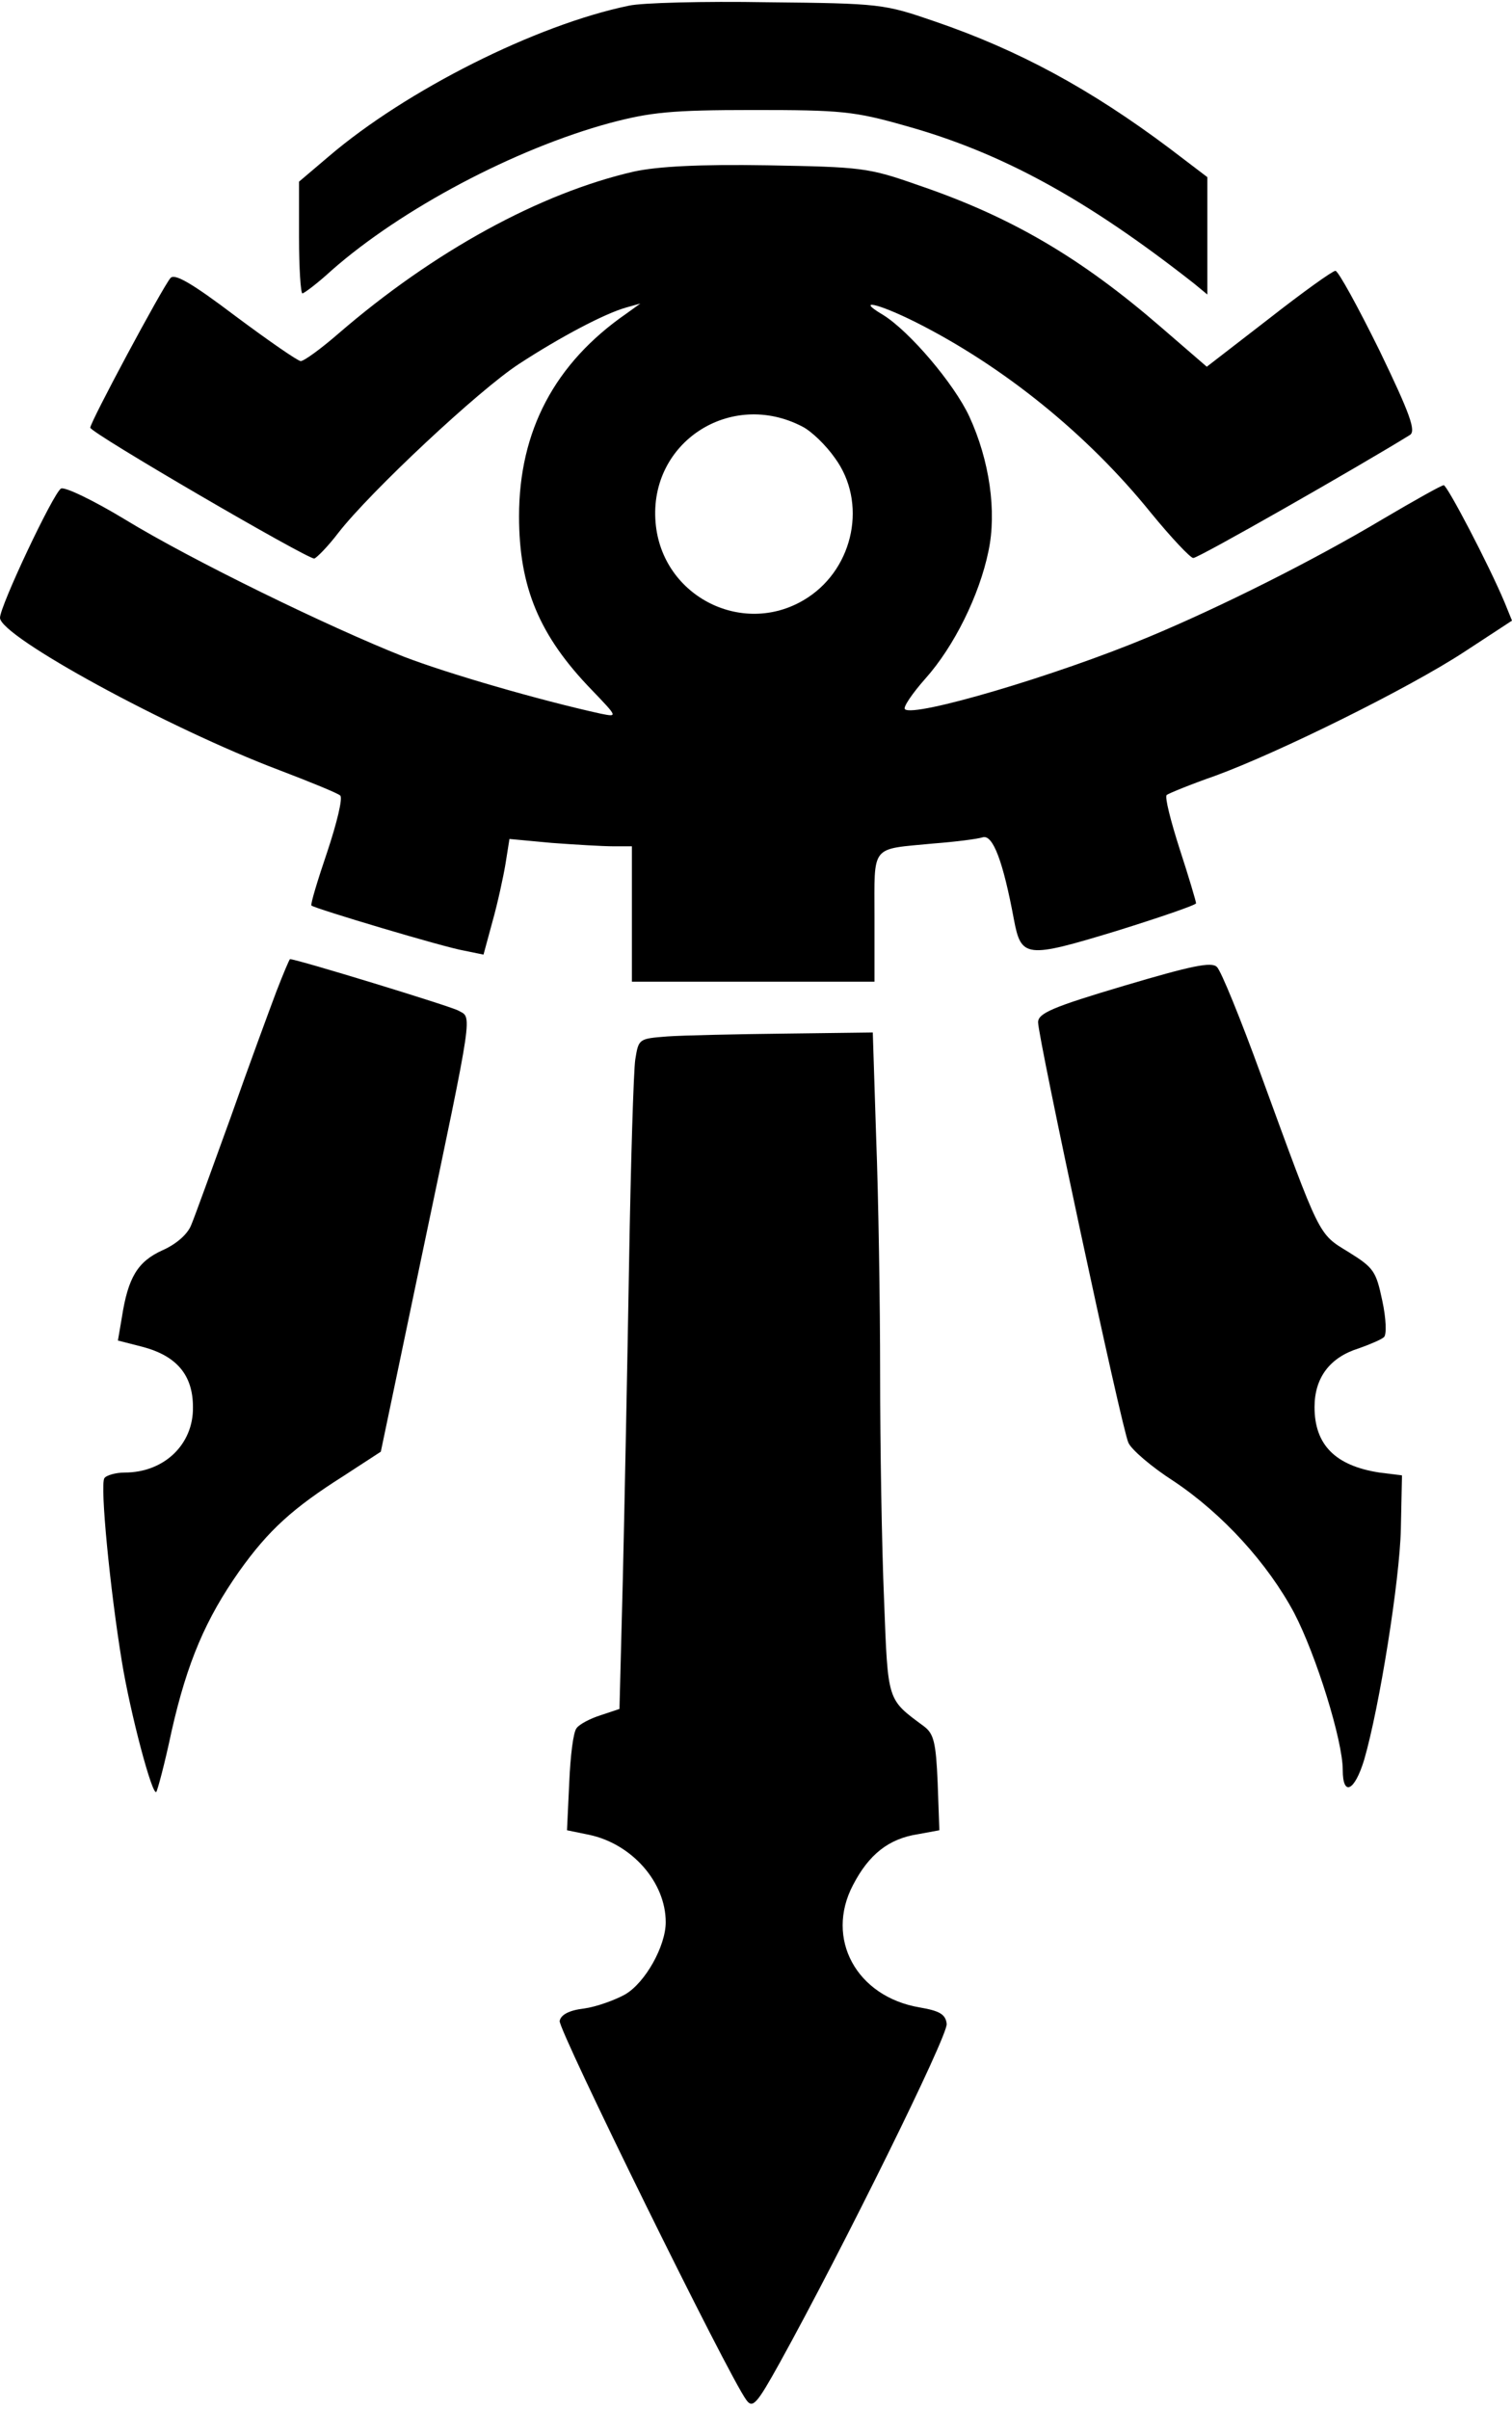 <?xml version="1.0" standalone="no"?>
<!DOCTYPE svg PUBLIC "-//W3C//DTD SVG 20010904//EN"
 "http://www.w3.org/TR/2001/REC-SVG-20010904/DTD/svg10.dtd">
<svg version="1.0" xmlns="http://www.w3.org/2000/svg"
 width="268pt" height="427pt" viewBox="0 0 268 427"
 preserveAspectRatio="xMidYMid meet">

<g transform="translate(0,427) scale(0.1,-0.1)"
fill="#000000" stroke="none">
<path d="M1115 4260 c-165 -34 -395 -150 -532 -267 l-53 -45 0 -99 c0 -54 3
-99 6 -99 3 0 27 18 52 41 124 109 324 215 493 261 72 19 108 23 254 23 155 0
179 -2 270 -28 169 -47 320 -129 512 -280 l23 -19 0 104 0 104 -67 51 c-140
105 -267 174 -416 225 -90 31 -96 32 -297 34 -113 2 -223 -1 -245 -6z"/>
<path d="M1124 3966 c-166 -38 -355 -141 -525 -288 -30 -26 -60 -48 -66 -48
-5 0 -57 36 -116 80 -78 59 -108 76 -115 67 -15 -18 -142 -255 -142 -265 0 -9
383 -232 397 -232 4 1 24 21 43 46 56 72 249 253 320 299 72 47 151 89 190
100 l25 7 -25 -18 c-127 -88 -190 -208 -190 -359 0 -126 36 -212 129 -308 46
-48 46 -48 16 -42 -109 24 -271 71 -349 101 -134 53 -376 171 -494 243 -56 34
-108 59 -114 55 -14 -9 -108 -208 -108 -229 0 -33 299 -196 495 -270 55 -21
104 -41 108 -45 5 -4 -6 -49 -23 -100 -17 -50 -30 -93 -28 -95 5 -5 235 -74
271 -80 l34 -7 16 59 c9 32 19 78 23 102 l7 44 75 -7 c41 -3 90 -6 109 -6 l33
0 0 -120 0 -120 215 0 215 0 0 114 c0 131 -8 120 105 131 39 3 78 8 87 11 18
5 36 -43 55 -145 13 -69 21 -70 182 -21 77 24 141 46 141 49 0 3 -13 47 -29
96 -16 50 -27 93 -23 96 4 3 43 19 86 34 112 41 343 155 442 220 l84 55 -13
32 c-29 69 -102 208 -108 208 -4 0 -52 -27 -108 -60 -124 -74 -288 -156 -415
-209 -165 -69 -417 -143 -432 -128 -4 3 13 28 36 54 51 57 96 148 112 226 15
70 2 161 -34 239 -27 58 -106 151 -153 180 -49 29 -10 21 58 -13 155 -78 304
-198 417 -338 36 -44 70 -80 75 -80 8 -1 295 163 384 218 11 7 1 36 -54 150
-38 77 -73 141 -78 141 -5 0 -58 -38 -118 -85 l-110 -85 -81 70 c-142 123
-266 196 -431 252 -88 31 -100 32 -267 35 -121 2 -194 -2 -236 -11z m298 -452
c16 -8 42 -33 58 -56 57 -78 34 -193 -48 -247 -111 -73 -259 0 -270 133 -12
142 133 236 260 170z"/>
<path d="M490 2513 c-12 -32 -49 -132 -81 -223 -33 -91 -64 -177 -70 -191 -6
-16 -26 -34 -51 -45 -44 -20 -61 -48 -72 -119 l-7 -41 43 -11 c61 -16 90 -50
90 -107 1 -66 -51 -116 -121 -116 -16 0 -33 -5 -36 -10 -8 -12 10 -197 31
-325 15 -92 54 -239 61 -231 2 2 15 50 27 107 28 124 61 200 120 284 52 73 95
112 185 169 l66 43 73 349 c93 443 89 419 64 433 -15 8 -286 91 -298 91 -1 0
-12 -26 -24 -57z"/>
<path d="M1993 2523 c-128 -38 -153 -49 -153 -65 0 -27 148 -719 160 -745 5
-12 41 -43 80 -68 87 -58 167 -146 214 -234 39 -75 86 -226 86 -278 0 -48 21
-38 38 18 27 93 63 318 65 409 l2 95 -40 5 c-78 12 -115 49 -115 116 0 52 27
88 78 104 20 7 41 16 45 20 5 4 4 33 -3 65 -11 52 -15 58 -60 86 -54 33 -49
24 -155 314 -36 99 -71 185 -78 191 -9 10 -46 2 -164 -33z"/>
<path d="M1183 2433 c-51 -4 -51 -4 -57 -41 -3 -20 -8 -183 -11 -362 -3 -179
-8 -429 -11 -557 l-6 -232 -33 -11 c-19 -6 -38 -16 -43 -23 -6 -7 -11 -50 -13
-96 l-4 -85 39 -8 c76 -16 136 -84 136 -155 0 -42 -36 -107 -72 -128 -18 -10
-51 -22 -73 -25 -26 -3 -41 -11 -43 -22 -3 -15 299 -629 331 -672 11 -15 18
-8 59 66 110 199 299 581 296 601 -2 17 -13 23 -48 29 -112 19 -168 122 -118
217 28 54 63 82 115 90 l38 7 -3 84 c-3 72 -7 87 -24 100 -66 49 -64 42 -71
224 -4 93 -7 273 -7 400 0 127 -3 315 -7 419 l-6 187 -156 -2 c-86 -1 -179 -3
-208 -5z"/>
</g>
</svg>

